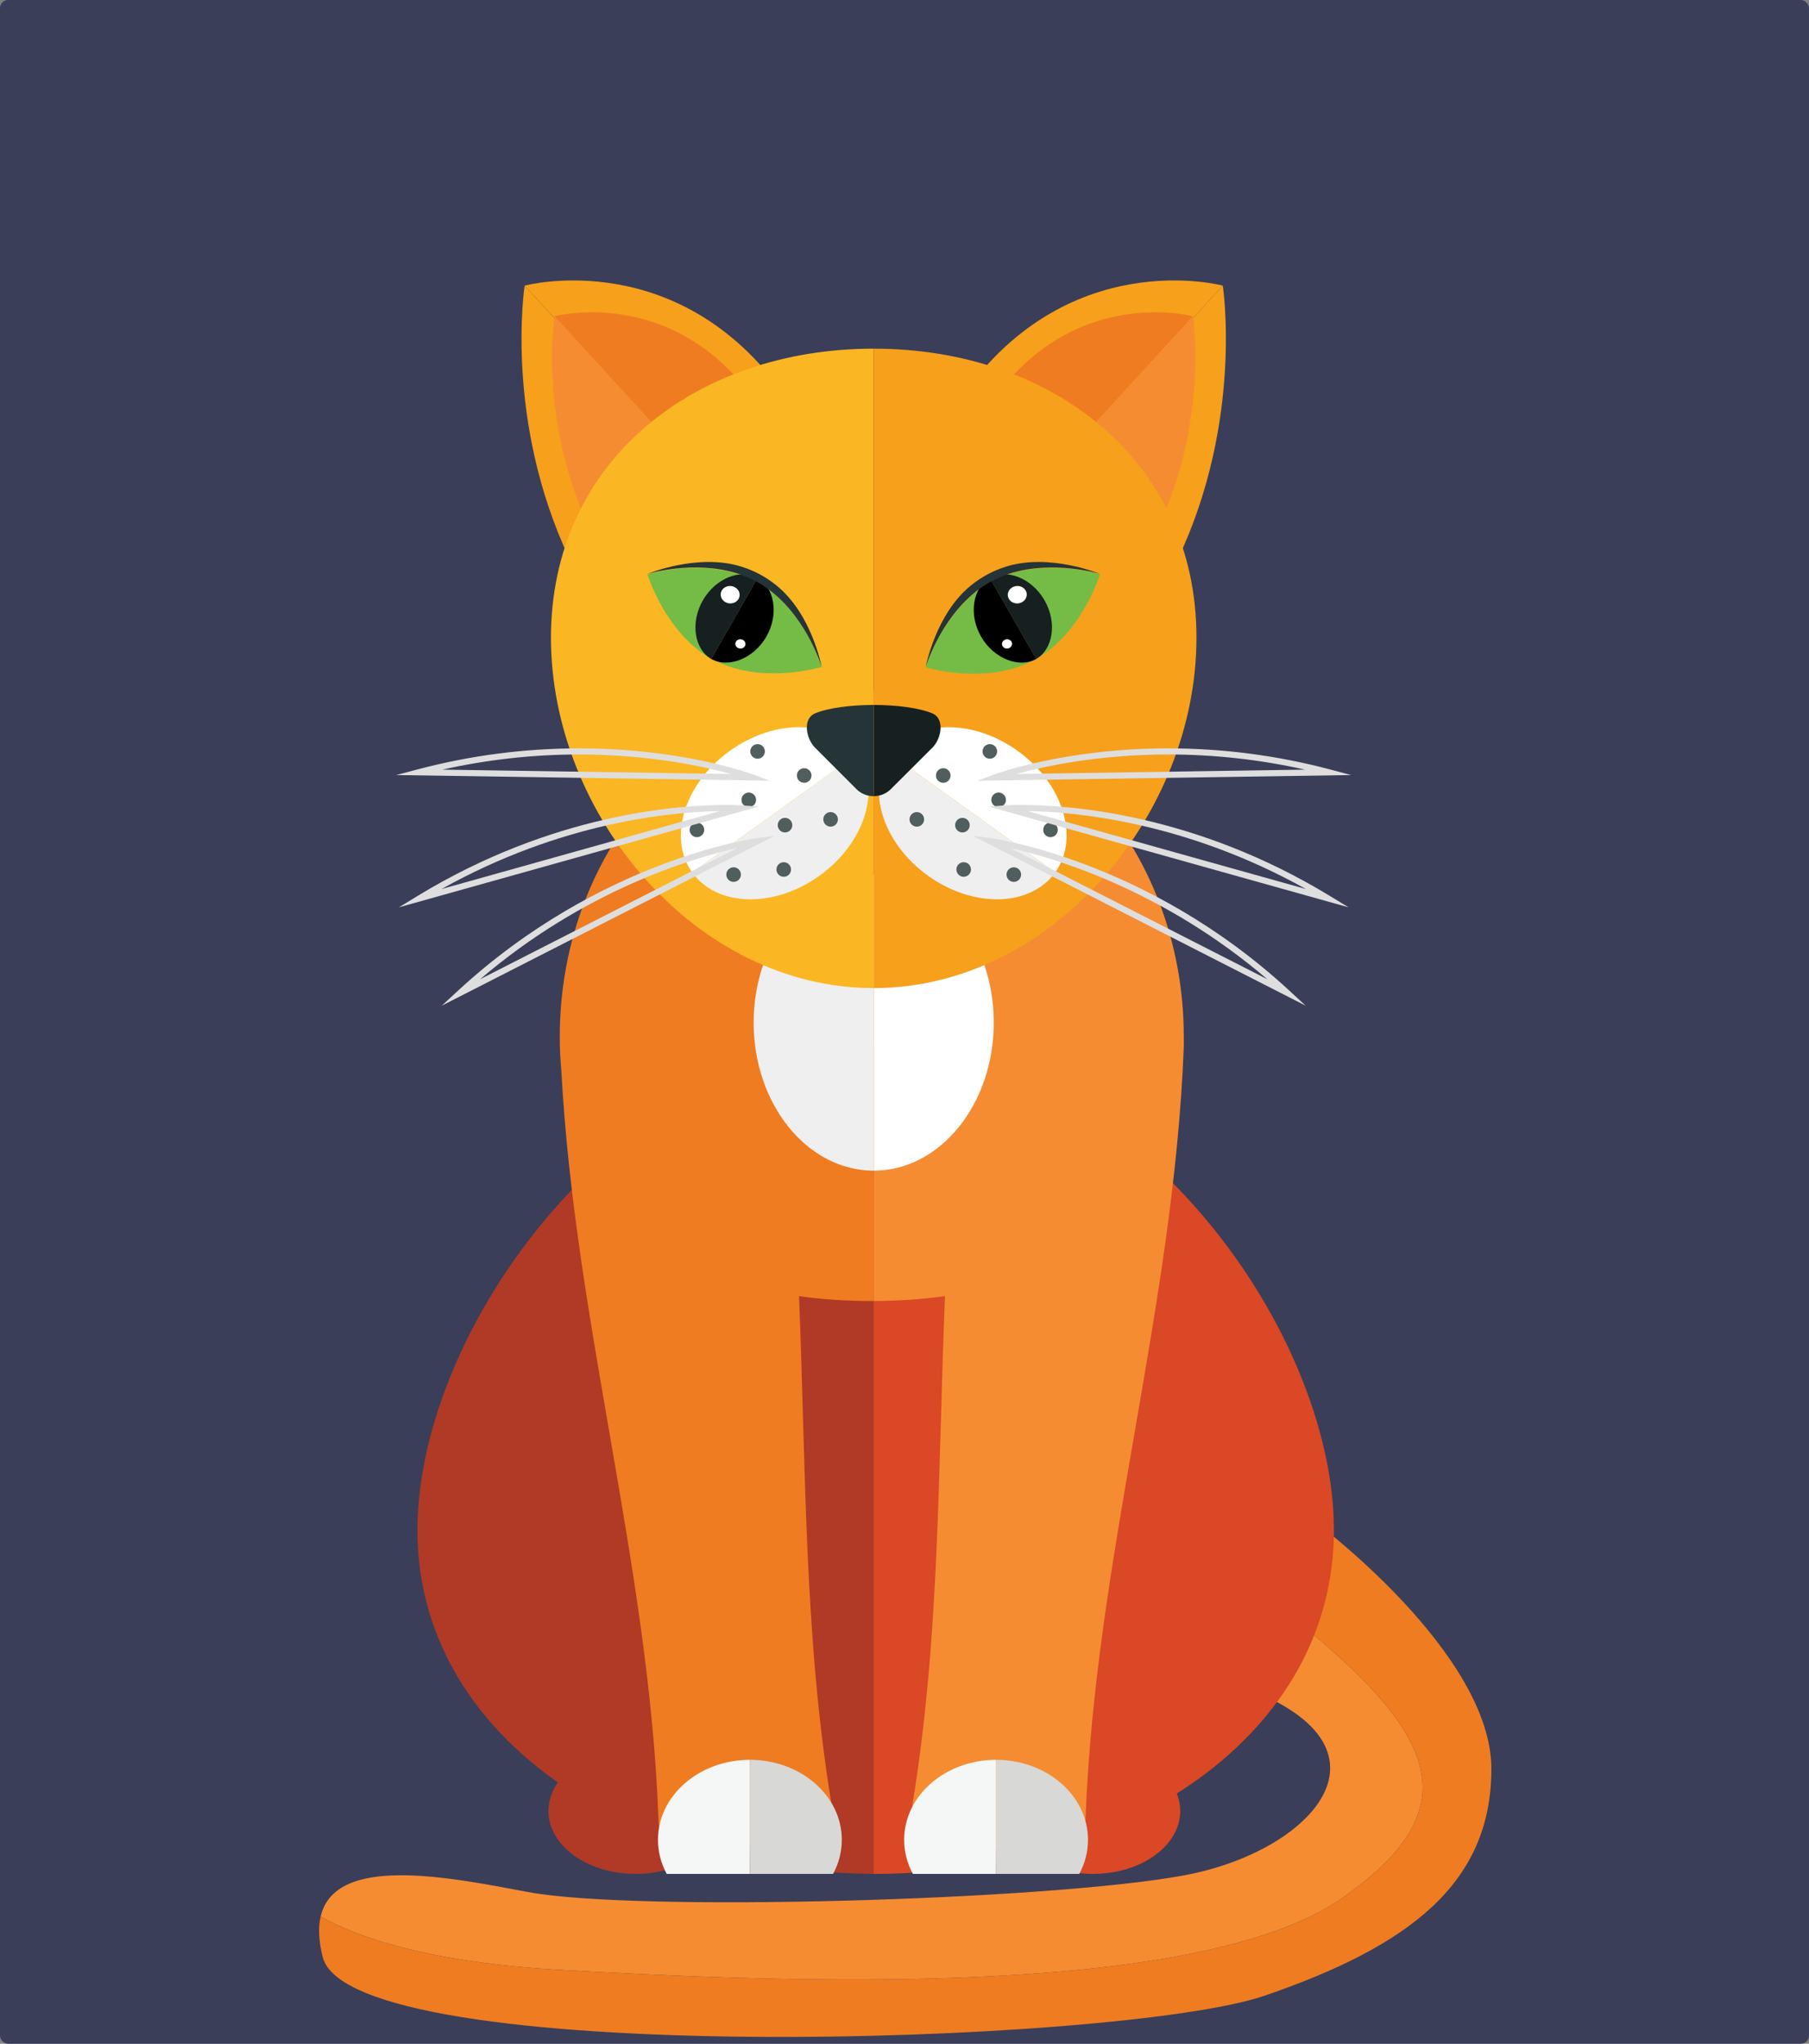 <?xml version="1.0" encoding="UTF-8" standalone="no"?>
<!-- Created with Inkscape (http://www.inkscape.org/) -->

<svg
   width="224"
   height="253"
   viewBox="0 0 59.267 66.94"
   version="1.1"
   id="svg1973"
   xmlns:inkscape="http://www.inkscape.org/namespaces/inkscape"
   xmlns:sodipodi="http://sodipodi.sourceforge.net/DTD/sodipodi-0.dtd"
   xmlns="http://www.w3.org/2000/svg"
   xmlns:svg="http://www.w3.org/2000/svg">
  <rect x="0" y="0" width="59.267" height="66.94" fill="#808080" stroke="none"/>
  <sodipodi:namedview
     id="namedview1975"
     pagecolor="#505050"
     bordercolor="#eeeeee"
     borderopacity="1"
     inkscape:showpageshadow="0"
     inkscape:pageopacity="0"
     inkscape:pagecheckerboard="0"
     inkscape:deskcolor="#505050"
     inkscape:document-units="mm"
     showgrid="false" />
  <defs
     id="defs1970" />
  <g
     inkscape:label="Layer 1"
     inkscape:groupmode="layer"
     id="layer1"
     transform="translate(-51.489,29.666)">
    <rect
       style="display:block;fill:#3a3e59;fill-opacity:1;stroke-width:1;stroke-linecap:round;stroke-linejoin:round;paint-order:stroke fill markers"
       id="rect3417"
       width="59.267"
       height="66.94"
       x="51.489"
       y="-29.666"
       ry="0.267"
       transform="translate(-1.0625e-6)"
       inkscape:label="rect3417" />
    <g
       id="9xTyjNXTif"
       style="display:block"
       transform="matrix(0.235,0,0,0.235,94.52,-87.5)"
       opacity="1">
      <g
         id="Mb9gzYQY3A"
         opacity="1">
        <g
           id="Tyr75rMJ2L"
           opacity="1">
          <path
             id="nQvMSheyBc"
             fill="#f58c32"
             fill-opacity="1"
             d="m 4.102,510.585 c 18.98,-13.321 12.461,-23.954 -10.466,-41.808 0,0 -5.373,11.811 -5.373,11.811 25.21,8.132 12.438,23.433 -6.338,26.903 -18.777,3.471 -76.422,5.137 -91.446,2.312 -10.869,-2.043 -26.877,-5.325 -28.892,3.433 4.661,2.61 14.468,6.354 33.342,7.415 29.844,1.677 88.668,4.325 109.173,-10.066 z" />
        </g>
        <g
           id="DH5-SQYCDr"
           opacity="1">
          <path
             id="54Pg5g805j"
             fill="#ef7c21"
             fill-opacity="1"
             d="m -1.11,457.227 c 0,0 -5.254,11.55 -5.254,11.55 22.927,17.854 29.446,28.487 10.466,41.808 C -16.403,524.976 -75.227,522.328 -105.071,520.651 c -18.874,-1.061 -28.681,-4.805 -33.342,-7.415 -0.345,1.501 -0.282,3.352 0.29,5.626 3.916,15.548 111.166,12.311 131.346,5.384 20.18,-6.927 31.587,-15.648 31.587,-31.611 0,-15.963 -24.024,-34.175 -25.92,-35.408 z" />
        </g>
      </g>
      <g
         id="wFOAWC5QtR"
         opacity="1">
        <g
           id="ouIj5h7vOK"
           opacity="1">
          <path
             id="A7o45WnM6e"
             fill="#b03a25"
             fill-opacity="1"
             d="m -124.915,459.389 c 0,28.359 28.724,47.891 64.157,47.891 0,0 0,-115.523 0,-115.523 -35.433,0 -64.157,39.272 -64.157,67.632 z" />
        </g>
        <g
           id="vTp3ZAzYiU"
           opacity="1">
          <path
             id="DI52UsfPdV"
             fill="#da4825"
             fill-opacity="1"
             d="m -61.303,391.757 c 0,0 0,115.523 0,115.523 35.434,0 64.158,-19.532 64.158,-47.891 0,-28.36 -28.724,-67.632 -64.158,-67.632 z" />
        </g>
      </g>
      <g
         id="sNwEn-Q394"
         opacity="1">
        <g
           id="NqLVzNXjqH"
           opacity="1">
          <path
             id="WWznCdDhFX"
             fill="#b03a25"
             fill-opacity="1"
             d="m -82.342,498.515 c 0,4.84 -5.442,8.765 -12.155,8.765 -6.713,0 -12.155,-3.925 -12.155,-8.765 0,-4.84 5.442,-8.764 12.155,-8.764 6.713,0 12.155,3.924 12.155,8.764 z" />
        </g>
        <g
           id="DX2sc-fu-n"
           opacity="1">
          <path
             id="GDSaOWOqMY"
             fill="#da4825"
             fill-opacity="1"
             d="m -18.569,498.515 c 0,4.84 -5.441,8.765 -12.155,8.765 -6.713,0 -12.155,-3.925 -12.155,-8.765 0,-4.84 5.442,-8.764 12.155,-8.764 6.714,0 12.155,3.924 12.155,8.764 z" />
        </g>
      </g>
      <g
         id="B0HFGDvy2l"
         opacity="1">
        <g
           id="Ch_UNOLPJM"
           opacity="1">
          <path
             id="D_aQ_oIf5i"
             fill="#ef7c21"
             fill-opacity="1"
             d="m -61.573,342.516 c -24.024,0 -43.498,21.521 -43.498,48.068 0,1.612 0.073,3.162 0.213,4.655 1.862,35.021 12.224,69.119 13.539,104.2 0.008,1.597 0.351,3.11 0.964,4.481 0,0 22.463,0 22.463,0 0.861,-1.958 1.135,-4.186 0.685,-6.471 -3.838,-23.431 -3.534,-47.096 -4.51,-70.689 3.255,0.454 6.651,0.674 10.144,0.674 0.09,0 0.18,-0.003 0.27,-0.003 0,0 0,-84.911 0,-84.911 -0.09,0 -0.18,-0.004 -0.27,-0.004 z" />
        </g>
        <g
           id="OM2zm-eXJW"
           opacity="1">
          <path
             id="UKJRzj67gP"
             fill="#f58c32"
             fill-opacity="1"
             d="m -18.075,390.584 c 0,-26.447 -19.33,-47.903 -43.228,-48.064 0,0 0,84.911 0,84.911 3.421,-0.011 6.747,-0.232 9.937,-0.68 -0.976,23.596 -0.672,47.264 -4.511,70.698 -0.45,2.285 -0.175,4.513 0.686,6.471 0,0 22.463,0 22.463,0 0.614,-1.371 0.956,-2.884 0.964,-4.481 1.355,-36.175 12.334,-71.306 13.689,-107.481 -9.99e-4,-0.108 0,-1.02 0,-1.374 z" />
        </g>
        <g
           id="rcVBe2hOB9"
           opacity="1">
          <g
             id="c0h8pswLxy"
             opacity="1">
            <path
               id="aaTwKAzFvJ"
               fill="#f0efef"
               fill-opacity="1"
               d="m -78.041,388.632 c 0,11.395 7.494,20.632 16.738,20.632 0,0 0,-41.264 0,-41.264 -9.244,0 -16.738,9.237 -16.738,20.632 z" />
          </g>
          <g
             id="IaxuwCy2av"
             opacity="1">
            <path
               id="IOXpM_ByHG"
               fill="#ffffff"
               fill-opacity="1"
               d="m -61.303,368 c 0,0 0,41.264 0,41.264 9.244,0 16.738,-9.237 16.738,-20.632 C -44.565,377.237 -52.059,368 -61.303,368 Z" />
          </g>
        </g>
      </g>
      <g
         id="TN0GkfWGAG"
         opacity="1">
        <g
           id="ngCxiZ1mMK"
           opacity="1">
          <g
             id="u8I-Gc8pPj"
             opacity="1">
            <g
               id="Fnb-6H8BnK"
               opacity="1">
              <g
                 id="8Wgk5-UrU_"
                 opacity="1">
                <path
                   id="fS8JDb6E1m"
                   fill="#f7a01b"
                   fill-opacity="1"
                   d="m -103.716,323.989 c 1.707,-1.126 10.057,-6.77 17.589,-12.057 0,0 -23.842,-26.021 -23.842,-26.021 0,0 -2.895,18.77 6.253,38.078 z" />
              </g>
              <g
                 id="4gxdsxUuaM"
                 opacity="1">
                <path
                   id="_rHxDbZAQb"
                   fill="#f7a01b"
                   fill-opacity="1"
                   d="m -73.085,302.134 c -14.889,-22.149 -36.884,-16.223 -36.884,-16.223 0,0 23.842,26.021 23.842,26.021 3.347,-2.349 6.534,-4.628 8.902,-6.407 0.924,-0.695 3.22,-2.692 4.14,-3.391 z" />
              </g>
            </g>
          </g>
          <g
             id="FT4bIsr--_"
             opacity="1">
            <g
               id="XA_VD6h-uY"
               opacity="1">
              <g
                 id="_osqjiKmLz"
                 opacity="1">
                <path
                   id="2nueYZI5W4"
                   fill="#f58c32"
                   fill-opacity="1"
                   d="m -100.977,319.55 c 1.316,-0.868 7.756,-5.221 13.565,-9.298 0,0 -18.387,-20.068 -18.387,-20.068 0,0 -2.233,14.476 4.822,29.366 z" />
              </g>
              <g
                 id="bBkfBll-1U"
                 opacity="1">
                <path
                   id="JUxq24NlLz"
                   fill="#ef7c21"
                   fill-opacity="1"
                   d="M -77.355,302.696 C -88.837,285.615 -105.799,290.184 -105.799,290.184 c 0,0 18.387,20.068 18.387,20.068 2.581,-1.811 5.039,-3.569 6.865,-4.941 0.713,-0.535 2.482,-2.076 3.192,-2.615 z" />
              </g>
            </g>
          </g>
        </g>
        <g
           id="dnCwQLbt1g"
           opacity="1">
          <g
             id="wmDnT8Qtzg"
             opacity="1">
            <g
               id="QNpVBpTyv8"
               opacity="1">
              <g
                 id="V3PUHD42KF"
                 opacity="1">
                <path
                   id="2eMQ--w5iD"
                   fill="#f7a01b"
                   fill-opacity="1"
                   d="m -18.89,323.989 c -1.707,-1.126 -10.057,-6.77 -17.589,-12.057 0,0 23.842,-26.021 23.842,-26.021 0,0 2.895,18.77 -6.253,38.078 z" />
              </g>
              <g
                 id="AwYH7BK_4M"
                 opacity="1">
                <path
                   id="AjAcBCAOhM"
                   fill="#f7a01b"
                   fill-opacity="1"
                   d="m -49.521,302.134 c 14.89,-22.149 36.884,-16.223 36.884,-16.223 0,0 -23.842,26.021 -23.842,26.021 -3.347,-2.349 -6.534,-4.628 -8.902,-6.407 -0.924,-0.695 -3.22,-2.692 -4.14,-3.391 z" />
              </g>
            </g>
          </g>
          <g
             id="F91hRQJ_4d"
             opacity="1">
            <g
               id="1UDzramWf-"
               opacity="1">
              <g
                 id="iUzYRVr07I"
                 opacity="1">
                <path
                   id="SwOrCojrv-"
                   fill="#f58c32"
                   fill-opacity="1"
                   d="m -21.629,319.55 c -1.316,-0.868 -7.756,-5.221 -13.565,-9.298 0,0 18.387,-20.068 18.387,-20.068 0,0 2.233,14.476 -4.822,29.366 z" />
              </g>
              <g
                 id="Oq0ZKweUVB"
                 opacity="1">
                <path
                   id="6YzWpWsRc6"
                   fill="#ef7c21"
                   fill-opacity="1"
                   d="m -45.251,302.696 c 11.482,-17.081 28.444,-12.512 28.444,-12.512 0,0 -18.387,20.068 -18.387,20.068 -2.581,-1.811 -5.038,-3.569 -6.864,-4.941 -0.713,-0.535 -2.483,-2.076 -3.193,-2.615 z" />
              </g>
            </g>
          </g>
        </g>
      </g>
      <g
         id="uO0tXPxtNB"
         opacity="1">
        <g
           id="2jKuXh74CR"
           opacity="1">
          <path
             id="kjre22CNqk"
             fill="#fbb623"
             fill-opacity="1"
             d="m -106.299,334.983 c 0,24.665 20.146,48.836 44.996,48.836 0,0 0,-89.122 0,-89.122 -24.85,0 -44.996,15.621 -44.996,40.286 z" />
        </g>
        <g
           id="Trw6KN7vYW"
           opacity="1">
          <path
             id="Q4gf3Gj8-V"
             fill="#f7a01b"
             fill-opacity="1"
             d="m -61.303,294.697 c 0,0 0,89.122 0,89.122 24.851,0 44.996,-24.171 44.996,-48.836 0,-24.665 -20.145,-40.286 -44.996,-40.286 z" />
        </g>
      </g>
      <g
         id="2mvqRABIbs"
         opacity="1">
        <g
           id="p49LhL0vYt"
           opacity="1">
          <g
             id="1Df8RT2cdT"
             opacity="1">
            <g
               id="shRZ0fEYnd"
               opacity="1">
              <g
                 id="1OAiPYVEzy"
                 opacity="1">
                <path
                   id="SwsRo7Y1yK"
                   fill="#ffffff"
                   fill-opacity="1"
                   d="m -81.36,350.749 c -6.347,4.56 -8.694,12.151 -5.242,16.957 0,0 22.986,-16.511 22.986,-16.511 -3.452,-4.806 -11.397,-5.006 -17.744,-0.446 z" />
              </g>
              <g
                 id="WSFxLK7bEA"
                 opacity="1">
                <path
                   id="f3weDo7y9r"
                   fill="#f0efef"
                   fill-opacity="1"
                   d="m -63.616,351.195 c 0,0 -22.986,16.511 -22.986,16.511 0,0 0,0 0,0 3.452,4.806 11.397,5.007 17.745,0.447 6.347,-4.56 8.693,-12.152 5.241,-16.958 0,0 0,0 0,0 z" />
              </g>
              <g
                 id="5gxXKYPVgt"
                 opacity="1">
                <path
                   id="uLNFfqiatf"
                   fill="#505e5d"
                   fill-opacity="1"
                   d="m -69.98,354.189 c 0,0.562 -0.455,1.017 -1.017,1.017 -0.561,0 -1.017,-0.455 -1.017,-1.017 0,-0.562 0.456,-1.017 1.017,-1.017 0.562,0 1.017,0.455 1.017,1.017 z" />
              </g>
              <g
                 id="P_xbZuCaCN"
                 opacity="1">
                <path
                   id="9GZsUL5Mjy"
                   fill="#505e5d"
                   fill-opacity="1"
                   d="m -76.477,350.833 c 0,0.561 -0.456,1.016 -1.017,1.016 -0.562,0 -1.018,-0.455 -1.018,-1.016 0,-0.562 0.456,-1.017 1.018,-1.017 0.561,0 1.017,0.455 1.017,1.017 z" />
              </g>
              <g
                 id="475FoKFTCX"
                 opacity="1">
                <path
                   id="Y_6BDc8hEt"
                   fill="#505e5d"
                   fill-opacity="1"
                   d="m -72.653,361.109 c 0,0.561 -0.455,1.017 -1.017,1.017 -0.561,0 -1.017,-0.456 -1.017,-1.017 0,-0.562 0.456,-1.017 1.017,-1.017 0.562,0 1.017,0.455 1.017,1.017 z" />
              </g>
              <g
                 id="FM_Wp-9Eam"
                 opacity="1">
                <path
                   id="IpRE9pMBMk"
                   fill="#505e5d"
                   fill-opacity="1"
                   d="m -66.296,360.303 c 0,0.562 -0.455,1.017 -1.017,1.017 -0.561,0 -1.017,-0.455 -1.017,-1.017 0,-0.562 0.456,-1.017 1.017,-1.017 0.562,0 1.017,0.455 1.017,1.017 z" />
              </g>
              <g
                 id="MKpcko4iNy"
                 opacity="1">
                <path
                   id="LHvRXLJ3ry"
                   fill="#505e5d"
                   fill-opacity="1"
                   d="m -77.702,357.581 c 0,0.561 -0.455,1.017 -1.017,1.017 -0.561,0 -1.017,-0.456 -1.017,-1.017 0,-0.562 0.456,-1.017 1.017,-1.017 0.562,0 1.017,0.455 1.017,1.017 z" />
              </g>
              <g
                 id="LMiEQRoW82"
                 opacity="1">
                <path
                   id="ddVOA2KPmI"
                   fill="#505e5d"
                   fill-opacity="1"
                   d="m -72.829,367.289 c 0,0.561 -0.455,1.017 -1.017,1.017 -0.562,0 -1.017,-0.456 -1.017,-1.017 0,-0.562 0.455,-1.017 1.017,-1.017 0.562,0 1.017,0.455 1.017,1.017 z" />
              </g>
              <g
                 id="SJmuOYleMO"
                 opacity="1">
                <path
                   id="bfJXRjQLk_"
                   fill="#505e5d"
                   fill-opacity="1"
                   d="m -84.932,361.767 c 0,0.562 -0.455,1.017 -1.017,1.017 -0.561,0 -1.017,-0.455 -1.017,-1.017 0,-0.561 0.456,-1.017 1.017,-1.017 0.562,0 1.017,0.456 1.017,1.017 z" />
              </g>
            </g>
            <g
               id="Ka5VGksC-x"
               opacity="1">
              <path
                 id="9S0BMF2iba"
                 fill="#505e5d"
                 fill-opacity="1"
                 d="m -79.818,368 c 0,0.562 -0.456,1.017 -1.017,1.017 -0.561,0 -1.017,-0.455 -1.017,-1.017 0,-0.561 0.456,-1.018 1.017,-1.018 0.561,0 1.017,0.457 1.017,1.018 z" />
            </g>
          </g>
          <g
             id="-ZQpbAnx19"
             opacity="1">
            <path
               id="UD314y-G9Y"
               fill="#dedede"
               fill-opacity="1"
               d="m -75.791,354.915 c 0,0 -52.077,-0.789 -52.077,-0.789 0,0 2.991,-0.792 2.991,-0.792 7.345,-1.943 14.921,-2.928 22.519,-2.928 14.443,0 24.185,3.61 24.282,3.647 0,0 2.285,0.862 2.285,0.862 z m -45.644,-1.544 c 0,0 40.254,0.609 40.254,0.609 -3.852,-1.063 -11.425,-2.722 -21.177,-2.722 -6.417,0 -12.82,0.711 -19.077,2.113 z" />
          </g>
          <g
             id="FMtGr_hsUe"
             opacity="1">
            <path
               id="CPc_W-wQ0k"
               fill="#dedede"
               fill-opacity="1"
               d="m -121.52,386.269 c 0,0 2.274,-2.099 2.274,-2.099 19.825,-18.304 41.482,-21.235 41.698,-21.263 0,0 2.423,-0.307 2.423,-0.307 0,0 -46.395,23.669 -46.395,23.669 z m 41.179,-21.965 C -86.513,365.681 -101.572,370.106 -116.184,382.59 c 0,0 35.843,-18.286 35.843,-18.286 z" />
          </g>
          <g
             id="HitZVTFguP"
             opacity="1">
            <path
               id="kulOqQT2xZ"
               fill="#dedede"
               fill-opacity="1"
               d="m -127.506,372.563 c 0,0 2.643,-1.608 2.643,-1.608 18.779,-11.431 36.341,-12.665 43.019,-12.665 1.311,0 2.027,0.052 2.057,0.054 0,0 2.436,0.176 2.436,0.176 0,0 -50.155,14.043 -50.155,14.043 z m 44.744,-13.413 c -6.808,0.111 -22.1,1.538 -38.794,10.862 0,0 38.794,-10.862 38.794,-10.862 z" />
          </g>
        </g>
        <g
           id="L8ATun12uk"
           opacity="1">
          <g
             id="dhDPXxRsCP"
             opacity="1">
            <g
               id="s0D1u0RKZw"
               opacity="1">
              <g
                 id="SaMWSxUdaz"
                 opacity="1">
                <path
                   id="9Oo5yxpKDN"
                   fill="#ffffff"
                   fill-opacity="1"
                   d="m -41.247,350.749 c 6.347,4.56 8.695,12.151 5.243,16.957 0,0 -22.986,-16.511 -22.986,-16.511 3.452,-4.806 11.396,-5.006 17.743,-0.446 z" />
              </g>
              <g
                 id="QXIdomXQIY"
                 opacity="1">
                <path
                   id="r1nj9mRBJV"
                   fill="#f0efef"
                   fill-opacity="1"
                   d="m -58.99,351.195 c 0,0 22.986,16.511 22.986,16.511 0,0 0,0 0,0 -3.452,4.806 -11.397,5.007 -17.744,0.447 -6.347,-4.56 -8.694,-12.152 -5.242,-16.958 0,0 0,0 0,0 z" />
              </g>
              <g
                 id="f7v4HcTdU4"
                 opacity="1">
                <path
                   id="xRzze6m6pE"
                   fill="#505e5d"
                   fill-opacity="1"
                   d="m -52.626,354.189 c 0,0.562 0.455,1.017 1.017,1.017 0.561,0 1.017,-0.455 1.017,-1.017 0,-0.562 -0.456,-1.017 -1.017,-1.017 -0.562,0 -1.017,0.455 -1.017,1.017 z" />
              </g>
              <g
                 id="pk_sHLfUUg"
                 opacity="1">
                <path
                   id="Vbf4xtuK8p"
                   fill="#505e5d"
                   fill-opacity="1"
                   d="m -46.129,350.833 c 0,0.561 0.455,1.016 1.017,1.016 0.561,0 1.017,-0.455 1.017,-1.016 0,-0.562 -0.456,-1.017 -1.017,-1.017 -0.562,0 -1.017,0.455 -1.017,1.017 z" />
              </g>
              <g
                 id="yUdCHbPbkR"
                 opacity="1">
                <path
                   id="A5cHb9fX8j"
                   fill="#505e5d"
                   fill-opacity="1"
                   d="m -49.953,361.109 c 0,0.561 0.455,1.017 1.017,1.017 0.562,0 1.017,-0.456 1.017,-1.017 0,-0.562 -0.455,-1.017 -1.017,-1.017 -0.562,0 -1.017,0.455 -1.017,1.017 z" />
              </g>
              <g
                 id="eAYp6Q4hov"
                 opacity="1">
                <path
                   id="GuVvwOEz56"
                   fill="#505e5d"
                   fill-opacity="1"
                   d="m -56.311,360.303 c 0,0.562 0.455,1.017 1.017,1.017 0.561,0 1.018,-0.455 1.018,-1.017 0,-0.562 -0.457,-1.017 -1.018,-1.017 -0.562,0 -1.017,0.455 -1.017,1.017 z" />
              </g>
              <g
                 id="oB1Ny_jWUw"
                 opacity="1">
                <path
                   id="BiD9xNf_DI"
                   fill="#505e5d"
                   fill-opacity="1"
                   d="m -44.905,357.581 c 0,0.561 0.456,1.017 1.018,1.017 0.561,0 1.017,-0.456 1.017,-1.017 0,-0.562 -0.456,-1.017 -1.017,-1.017 -0.562,0 -1.018,0.455 -1.018,1.017 z" />
              </g>
              <g
                 id="hHDWgglrT2"
                 opacity="1">
                <path
                   id="CEicrhD-qS"
                   fill="#505e5d"
                   fill-opacity="1"
                   d="m -49.777,367.289 c 0,0.561 0.455,1.017 1.017,1.017 0.561,0 1.017,-0.456 1.017,-1.017 0,-0.562 -0.456,-1.017 -1.017,-1.017 -0.562,0 -1.017,0.455 -1.017,1.017 z" />
              </g>
              <g
                 id="c33QUUP3GY"
                 opacity="1">
                <path
                   id="74CT-CIF2g"
                   fill="#505e5d"
                   fill-opacity="1"
                   d="m -37.674,361.767 c 0,0.562 0.455,1.017 1.017,1.017 0.562,0 1.017,-0.455 1.017,-1.017 0,-0.561 -0.455,-1.017 -1.017,-1.017 -0.562,0 -1.017,0.456 -1.017,1.017 z" />
              </g>
            </g>
            <g
               id="xBsvzN4dfx"
               opacity="1">
              <path
                 id="ddANoq0J83"
                 fill="#505e5d"
                 fill-opacity="1"
                 d="m -42.788,368 c 0,0.562 0.456,1.017 1.017,1.017 0.562,0 1.017,-0.455 1.017,-1.017 0,-0.561 -0.455,-1.018 -1.017,-1.018 -0.561,0 -1.017,0.457 -1.017,1.018 z" />
            </g>
          </g>
          <g
             id="728MjVCB2p"
             opacity="1">
            <path
               id="5x0dTKs2du"
               fill="#dedede"
               fill-opacity="1"
               d="m -46.816,354.915 c 0,0 2.286,-0.862 2.286,-0.862 0.097,-0.037 9.838,-3.647 24.282,-3.647 7.597,0 15.175,0.985 22.52,2.928 0,0 2.99,0.792 2.99,0.792 0,0 -52.078,0.789 -52.078,0.789 z m 26.568,-3.657 c -9.752,0 -17.325,1.659 -21.177,2.722 0,0 40.254,-0.609 40.254,-0.609 -6.258,-1.402 -12.66,-2.113 -19.077,-2.113 z" />
          </g>
          <g
             id="rKWf4kAciL"
             opacity="1">
            <path
               id="6FvzTT1JKQ"
               fill="#dedede"
               fill-opacity="1"
               d="m -1.087,386.269 c 0,0 -46.394,-23.669 -46.394,-23.669 0,0 2.423,0.307 2.423,0.307 0.216,0.028 21.874,2.959 41.698,21.263 0,0 2.273,2.099 2.273,2.099 z m -41.178,-21.965 c 0,0 35.843,18.286 35.843,18.286 C -21.035,370.105 -36.094,365.68 -42.265,364.304 Z" />
          </g>
          <g
             id="c6Js5_IYcf"
             opacity="1">
            <path
               id="yTH6H29qYv"
               fill="#dedede"
               fill-opacity="1"
               d="m 4.9,372.563 c 0,0 -50.155,-14.043 -50.155,-14.043 0,0 2.436,-0.176 2.436,-0.176 0.03,-0.002 0.746,-0.054 2.057,-0.054 6.678,0 24.24,1.234 43.019,12.665 0,0 2.643,1.608 2.643,1.608 z m -44.743,-13.413 c 0,0 38.793,10.862 38.793,10.862 -16.695,-9.324 -31.985,-10.751 -38.793,-10.862 z" />
          </g>
        </g>
      </g>
      <g
         id="lj4QEv4Yip"
         opacity="1">
        <g
           id="izhCfoeamz"
           opacity="1">
          <g
             id="q27oauMrBg"
             opacity="1">
            <g
               id="mramrGJYWR"
               opacity="1">
              <g
                 id="Zo_rLD9OoR"
                 opacity="1">
                <g
                   id="ylM5Mk6L4Z"
                   opacity="1">
                  <path
                     id="_M6r497L0B"
                     fill="#75bc46"
                     fill-opacity="1"
                     d="m -75.486,328.604 c -0.699,-0.56 -1.46,-1.071 -2.283,-1.511 -0.008,-0.004 -0.015,-0.007 -0.022,-0.011 0,0 -5.627,9.816 -5.627,9.816 0,0 -0.551,0.961 -0.551,0.961 0.116,0.066 0.228,0.134 0.346,0.197 0.823,0.44 1.672,0.787 2.529,1.058 6.104,1.925 12.535,-0.059 12.535,-0.059 0,0 -1.928,-6.45 -6.927,-10.451 z" />
                </g>
                <g
                   id="GuoaIQT2MA"
                   opacity="1">
                  <g
                     id="sXeUD5fyq3"
                     opacity="1">
                    <path
                       id="htZWG1z4KA"
                       fill="#253436"
                       fill-opacity="1"
                       d="m -83.418,336.898 c 0,0 5.627,-9.816 5.627,-9.816 0,0 -5.627,9.816 -5.627,9.816 0,0 0,0 0,0 z" />
                  </g>
                  <g
                     id="cFsdoWK9s3"
                     opacity="1">
                    <path
                       id="9-PEAXjsdl"
                       fill="#75bc46"
                       fill-opacity="1"
                       d="m -92.836,326.146 c 0,0 1.928,6.448 6.925,10.448 0.602,0.481 1.25,0.922 1.942,1.317 0,0 0.551,-0.96 0.551,-0.96 0,0 5.627,-9.817 5.627,-9.817 -0.816,-0.434 -1.658,-0.779 -2.507,-1.047 -6.107,-1.927 -12.538,0.059 -12.538,0.059 z" />
                  </g>
                </g>
              </g>
              <g
                 id="4CnHdVuNpN"
                 opacity="1">
                <g
                   id="Q5xFStVrc-"
                   opacity="1">
                  <path
                     id="aIOUpJIevq"
                     fill="#172020"
                     fill-opacity="1"
                     d="m -85.125,329.781 c -1.787,3.118 -1.165,6.826 1.168,8.162 0,0 6.471,-11.291 6.471,-11.291 -2.332,-1.337 -5.851,0.011 -7.639,3.129 z" />
                </g>
                <g
                   id="SLHdOqwDCW"
                   opacity="1">
                  <path
                     id="6USvqgeZGQ"
                     fill="#000000"
                     fill-opacity="1"
                     d="m -77.486,326.652 c 0,0 0,0 0,0 0,0 -6.471,11.291 -6.471,11.291 0,0 0,0 0,0 2.332,1.337 5.906,-0.004 7.693,-3.122 1.787,-3.118 1.11,-6.832 -1.222,-8.169 z" />
                </g>
              </g>
            </g>
            <g
               id="7FrzZbMfWa"
               opacity="1">
              <path
                 id="XeWrwChJpa"
                 fill="#ffffff"
                 fill-opacity="1"
                 d="m -79.999,329.13 c -0.071,0.667 -0.716,1.145 -1.444,1.069 -0.727,-0.077 -1.26,-0.68 -1.19,-1.347 0.07,-0.667 0.717,-1.146 1.444,-1.069 0.728,0.076 1.26,0.68 1.19,1.347 z" />
            </g>
            <g
               id="q0w23BMjrd"
               opacity="1">
              <path
                 id="NkBxGO7gdW"
                 fill="#ffffff"
                 fill-opacity="1"
                 d="m -79.188,335.922 c -0.037,0.355 -0.381,0.611 -0.768,0.57 -0.387,-0.041 -0.672,-0.363 -0.634,-0.718 0.037,-0.355 0.382,-0.609 0.769,-0.568 0.387,0.041 0.67,0.361 0.633,0.716 z" />
            </g>
          </g>
          <g
             id="ttKvhM2tSo"
             opacity="1">
            <path
               id="hLPqNxbVr8"
               fill="#253436"
               fill-opacity="1"
               d="m -74.918,327.652 c -0.7,-0.559 -1.461,-1.072 -2.284,-1.512 -0.823,-0.439 -1.671,-0.787 -2.528,-1.058 -6.107,-1.927 -13.106,1.012 -13.106,1.012 0,0 6.431,-1.986 12.538,-0.059 0.849,0.269 1.691,0.613 2.507,1.047 0.007,0.004 0.014,0.007 0.022,0.011 0.823,0.44 1.584,0.951 2.283,1.511 4.999,4.001 6.927,10.451 6.927,10.451 0,0 -1.36,-7.402 -6.359,-11.403 z" />
          </g>
        </g>
        <g
           id="KK3jwDlovX"
           opacity="1">
          <g
             id="0t_HMeOkXF"
             opacity="1">
            <g
               id="dDcHD4ERot"
               opacity="1">
              <g
                 id="2t5iyNEO8s"
                 opacity="1">
                <g
                   id="XRPEA3bArO"
                   opacity="1">
                  <path
                     id="QJSpY4gVt9"
                     fill="#75bc46"
                     fill-opacity="1"
                     d="m -47.121,328.656 c 0.699,-0.56 1.461,-1.071 2.284,-1.511 0.007,-0.004 0.015,-0.007 0.022,-0.011 0,0 5.627,9.817 5.627,9.817 0,0 0.551,0.96 0.551,0.96 -0.115,0.066 -0.229,0.134 -0.347,0.197 -0.823,0.44 -1.672,0.787 -2.528,1.058 -6.104,1.926 -12.535,-0.059 -12.535,-0.059 0,0 1.927,-6.45 6.926,-10.451 z" />
                </g>
                <g
                   id="0AeWRjTosp"
                   opacity="1">
                  <g
                     id="WL3_zwI9iH"
                     opacity="1">
                    <path
                       id="v3czR5JRzB"
                       fill="#253436"
                       fill-opacity="1"
                       d="m -39.188,336.898 c 0,0 -5.627,-9.816 -5.627,-9.816 0,0 5.627,9.816 5.627,9.816 0,0 0,0 0,0 z" />
                  </g>
                  <g
                     id="6tXrttYlZn"
                     opacity="1">
                    <path
                       id="70dZ_JLAgV"
                       fill="#75bc46"
                       fill-opacity="1"
                       d="m -29.77,326.146 c 0,0 -1.929,6.448 -6.925,10.448 -0.602,0.481 -1.25,0.922 -1.942,1.317 0,0 -0.551,-0.96 -0.551,-0.96 0,0 -5.627,-9.817 -5.627,-9.817 0.816,-0.434 1.658,-0.779 2.507,-1.047 C -36.201,324.16 -29.77,326.146 -29.77,326.146 Z" />
                  </g>
                </g>
              </g>
              <g
                 id="PL1GNgm7Zp"
                 opacity="1">
                <g
                   id="pNX7rOZAL_"
                   opacity="1">
                  <path
                     id="A3E4dd7dXe"
                     fill="#172020"
                     fill-opacity="1"
                     d="m -37.482,329.781 c 1.787,3.118 1.167,6.826 -1.166,8.162 0,0 -6.473,-11.291 -6.473,-11.291 2.333,-1.337 5.852,0.011 7.639,3.129 z" />
                </g>
                <g
                   id="pZOwlxl99Q"
                   opacity="1">
                  <path
                     id="U8bBxUDPfG"
                     fill="#000000"
                     fill-opacity="1"
                     d="m -45.121,326.652 c 0,0 0,0 0,0 0,0 6.473,11.291 6.473,11.291 0,0 0,0 0,0 -2.332,1.337 -5.907,-0.004 -7.694,-3.122 -1.787,-3.118 -1.111,-6.832 1.221,-8.169 z" />
                </g>
              </g>
            </g>
            <g
               id="7xBOPqx8Fv"
               opacity="1">
              <path
                 id="qPjvUlDqcT"
                 fill="#ffffff"
                 fill-opacity="1"
                 d="m -42.607,329.13 c 0.07,0.667 0.717,1.145 1.444,1.069 0.728,-0.077 1.26,-0.68 1.19,-1.347 -0.07,-0.667 -0.717,-1.146 -1.445,-1.069 -0.727,0.076 -1.26,0.68 -1.189,1.347 z" />
            </g>
            <g
               id="y4NnxbGcwq"
               opacity="1">
              <path
                 id="MuxMTc4RZu"
                 fill="#ffffff"
                 fill-opacity="1"
                 d="m -43.418,335.922 c 0.037,0.355 0.382,0.611 0.769,0.57 0.387,-0.041 0.67,-0.363 0.633,-0.718 -0.037,-0.355 -0.382,-0.609 -0.769,-0.568 -0.387,0.041 -0.67,0.361 -0.633,0.716 z" />
            </g>
          </g>
          <g
             id="SHMAKfJ4em"
             opacity="1">
            <path
               id="AOxszcR--c"
               fill="#253436"
               fill-opacity="1"
               d="m -47.688,327.652 c 0.699,-0.559 1.461,-1.072 2.284,-1.512 0.823,-0.439 1.672,-0.787 2.528,-1.058 6.107,-1.927 13.106,1.012 13.106,1.012 0,0 -6.431,-1.986 -12.538,-0.059 -0.849,0.269 -1.691,0.613 -2.507,1.047 -0.007,0.004 -0.015,0.007 -0.022,0.011 -0.823,0.44 -1.585,0.951 -2.284,1.511 -4.999,4.001 -6.926,10.451 -6.926,10.451 0,0 1.36,-7.402 6.359,-11.403 z" />
          </g>
        </g>
      </g>
      <g
         id="3q7y__lwkP"
         opacity="1">
        <g
           id="4vk_0wTIMo"
           opacity="1">
          <path
             id="_Tgvw8S7Q8"
             fill="#253436"
             fill-opacity="1"
             d="m -69.48,345.53 c -1.721,0.713 -1.318,3.449 0,4.785 0,0 5.772,5.774 5.772,5.774 0.602,0.603 1.378,0.932 2.171,0.97 0.077,0.006 0.156,0.005 0.234,0.006 0,0 0,-12.708 0,-12.708 -3.144,0 -6.289,0.391 -8.177,1.173 z" />
        </g>
        <g
           id="uhaivCddLn"
           opacity="1">
          <path
             id="f4zoicN_PR"
             fill="#172020"
             fill-opacity="1"
             d="m -53.126,345.53 c -1.889,-0.782 -5.033,-1.173 -8.177,-1.173 0,0 0,12.708 0,12.708 0.858,0.009 1.728,-0.319 2.384,-0.976 0,0 5.793,-5.774 5.793,-5.774 1.318,-1.336 1.721,-4.072 0,-4.785 z" />
        </g>
      </g>
      <g
         id="YXX1Msr0KJ"
         opacity="1">
        <g
           id="_wmvq0L3yh"
           opacity="1">
          <path
             id="JFmVLCgMEL"
             fill="#f5f6f6"
             fill-opacity="1"
             d="m -91.381,502.535 c 0,1.697 0.437,3.305 1.216,4.745 0,0 11.599,0 11.599,0 0,0 0,-15.901 0,-15.901 -7.077,0 -12.815,4.994 -12.815,11.156 z" />
        </g>
        <g
           id="smUdl4cJIj"
           opacity="1">
          <path
             id="8EWwbH9NX-"
             fill="#d8d8d6"
             fill-opacity="1"
             d="m -65.75,502.535 c 0,-6.162 -5.739,-11.156 -12.816,-11.156 0,0 0,15.901 0,15.901 0,0 11.6,0 11.6,0 0.779,-1.44 1.216,-3.048 1.216,-4.745 z" />
        </g>
      </g>
      <g
         id="Lpeo7dLsnS"
         opacity="1">
        <g
           id="s-Jt6_JeeG"
           opacity="1">
          <path
             id="dUPcQBVk50"
             fill="#d8d8d6"
             fill-opacity="1"
             d="m -31.428,502.535 c 0,1.697 -0.437,3.305 -1.216,4.745 0,0 -11.599,0 -11.599,0 0,0 0,-15.901 0,-15.901 7.077,0 12.815,4.994 12.815,11.156 z" />
        </g>
        <g
           id="VQtzd4gQF_"
           opacity="1">
          <path
             id="eOkqz2CZwC"
             fill="#f5f6f6"
             fill-opacity="1"
             d="m -57.059,502.535 c 0,-6.162 5.738,-11.156 12.816,-11.156 0,0 0,15.901 0,15.901 0,0 -11.6,0 -11.6,0 -0.779,-1.44 -1.216,-3.048 -1.216,-4.745 z" />
        </g>
      </g>
    </g>
  </g>
</svg>

